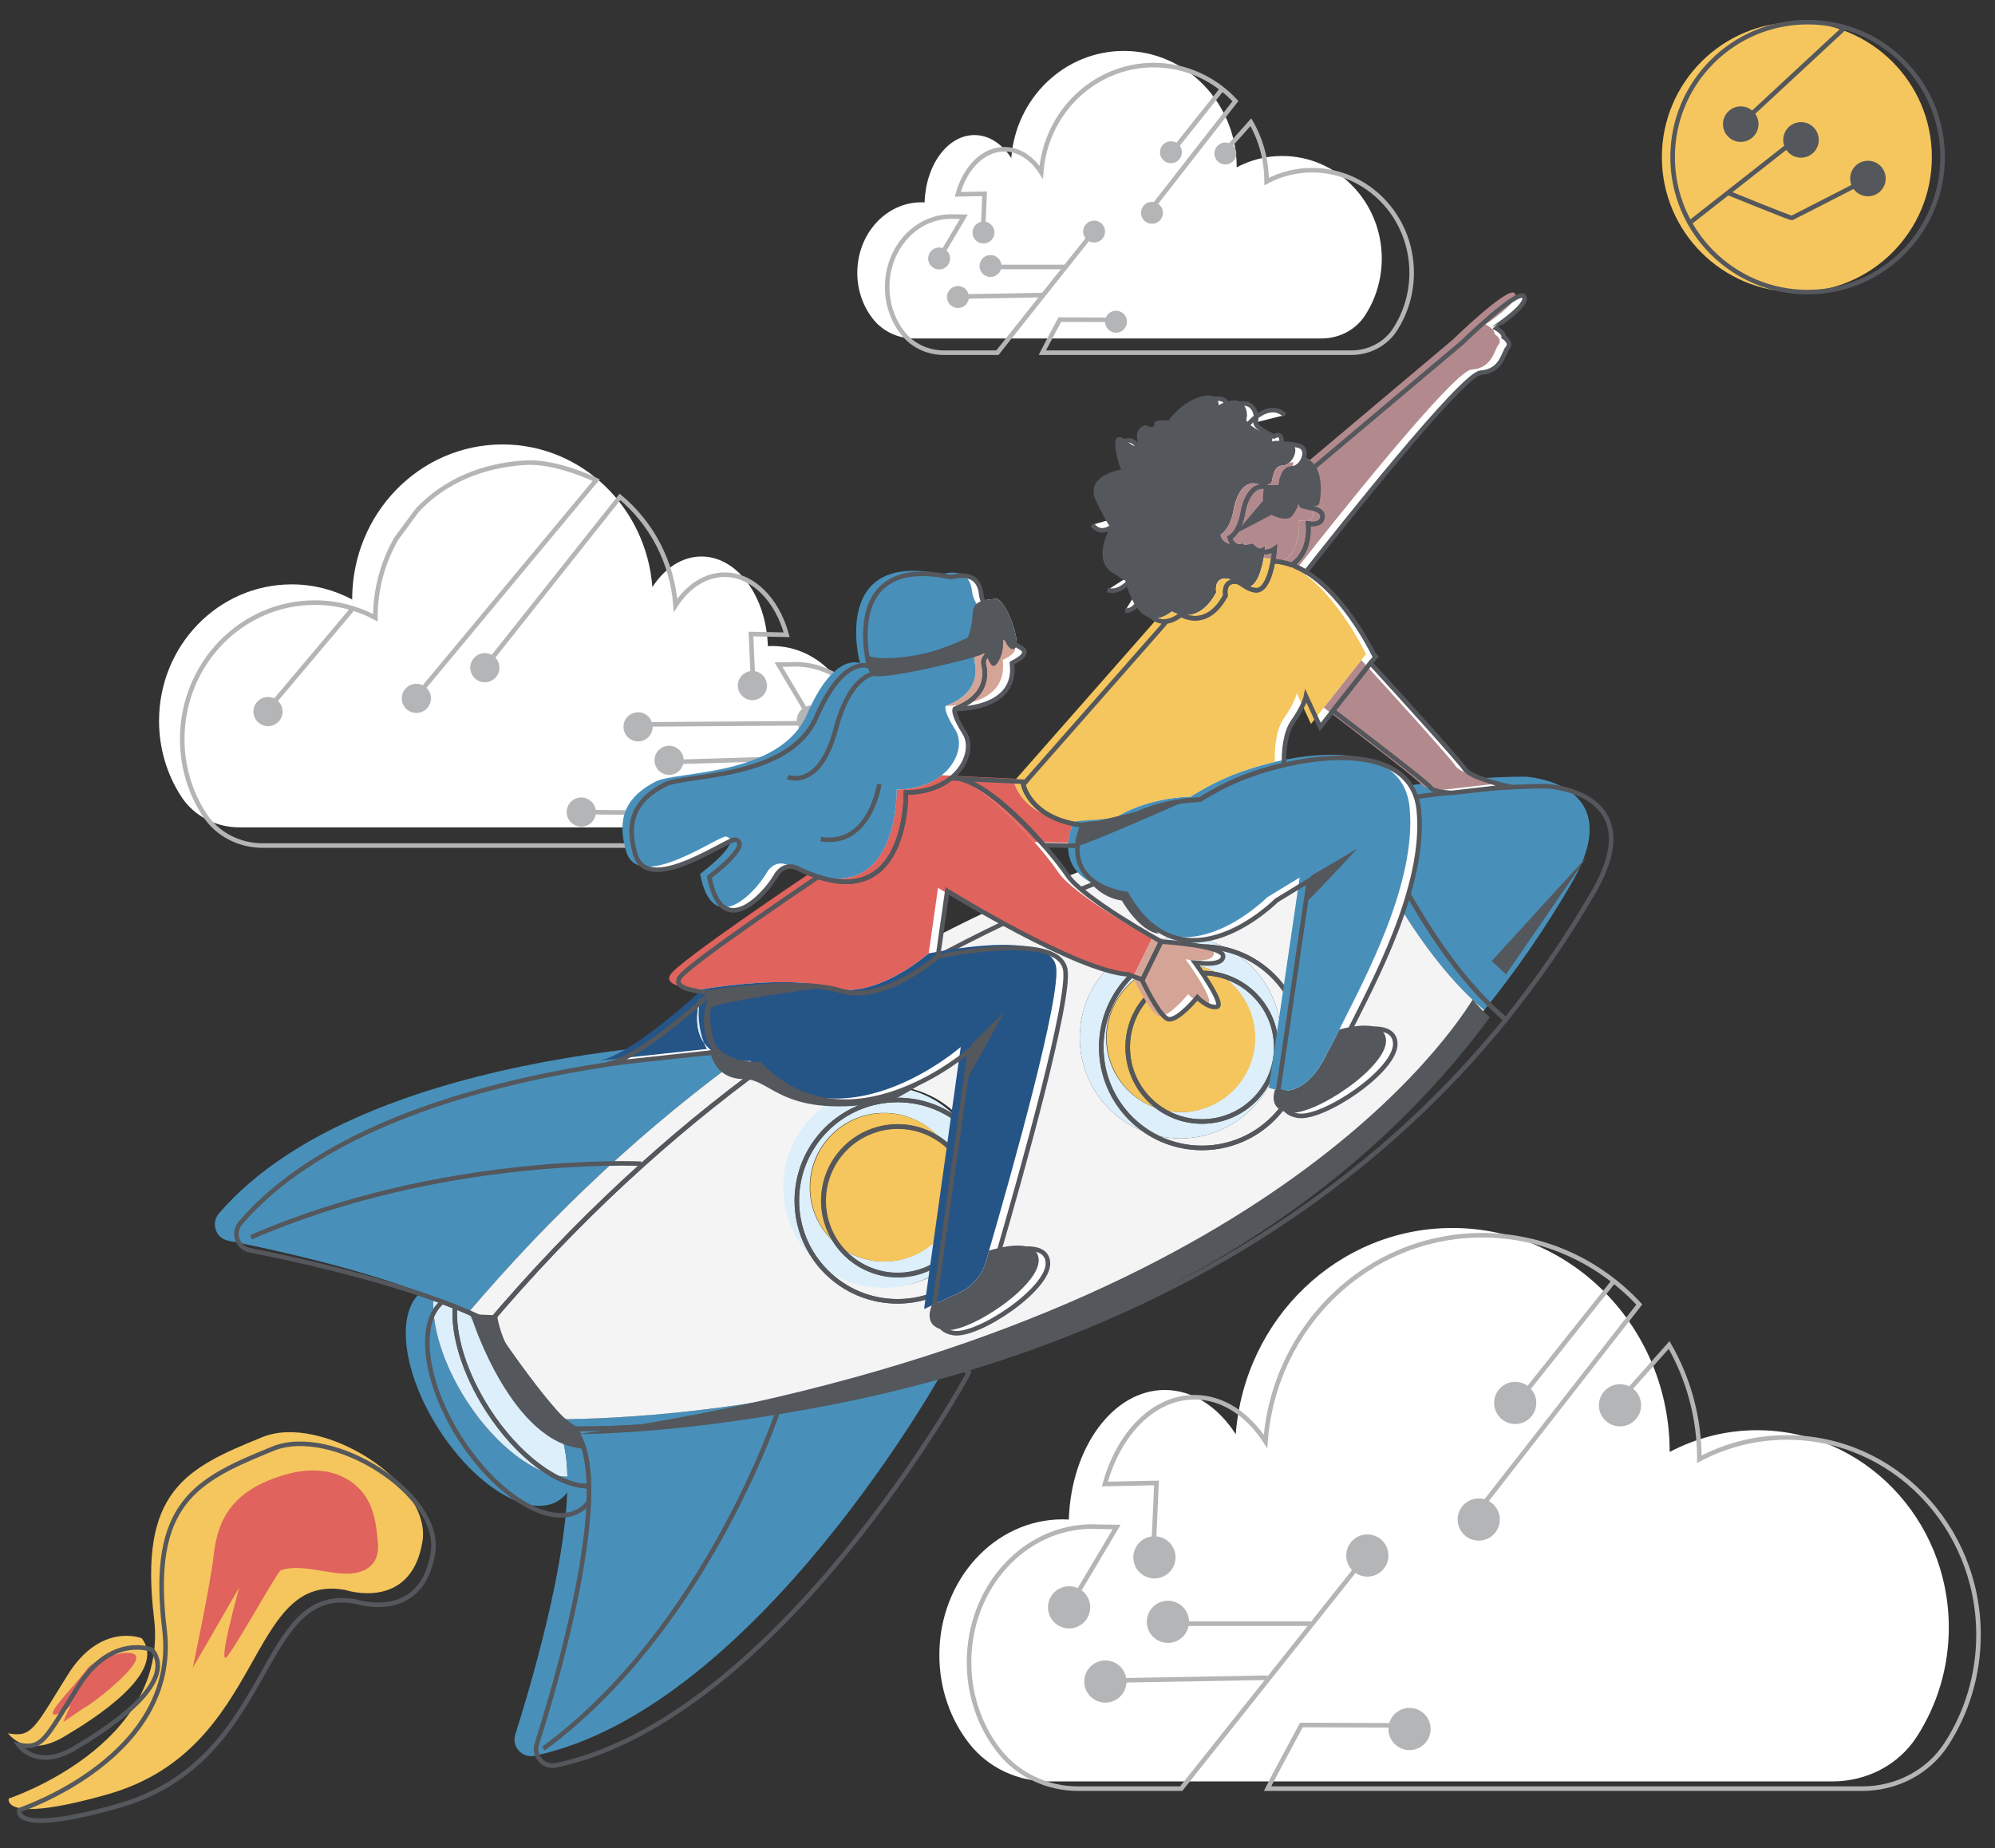 <?xml version="1.0" encoding="utf-8"?>
<!-- Generator: Adobe Illustrator 23.0.6, SVG Export Plug-In . SVG Version: 6.00 Build 0)  -->
<svg version="1.1" id="Layer_1" xmlns="http://www.w3.org/2000/svg" xmlns:xlink="http://www.w3.org/1999/xlink" x="0px" y="0px"
	 viewBox="0 0 437.89 405.72" style="enable-background:new 0 0 437.89 405.72;" xml:space="preserve">
<rect x="0" y="0" width="437.89" height="405.72" fill="#333333" stroke="none"/>
<style type="text/css">
	.st0{fill:#4890BA;}
	.st1{fill:#DCEFFA;}
	.st2{fill:#F4F4F5;}
	.st3{fill:#F5C65D;}
	.st4{fill:none;stroke:#54575C;stroke-miterlimit:10;}
	.st5{fill:#54575C;}
	.st6{fill:#FFFFFF;}
	.st7{fill:none;stroke:#B4B5B7;stroke-miterlimit:10;}
	.st8{fill:#B4B5B7;}
	.st9{fill:#E0635D;}
	.st10{fill:#D4A596;}
	.st11{fill:none;}
	.st12{fill:#255487;}
	.st13{fill:#B28A8D;}
	.st14{fill:none;stroke:#54575C;stroke-linejoin:round;stroke-miterlimit:10;}
</style>
<g>
	<g>
		<path class="st0" d="M334.86,170.5c0,0-15.54-0.33-40.09,4.21c6.08,14.08,16.84,35.08,31.01,47.02
			c6.89-8.52,13.36-17.83,19.27-28.03C357.81,171.66,334.86,170.5,334.86,170.5z"/>
		<path class="st0" d="M124.54,324.15c-6.57,0.11-15.61-6.46-22.26-16.84c-5.14-8.04-7.62-16.43-7.15-22.56
			c-0.9-0.36-1.82-0.71-2.75-1.06c-5.6,4.59-3.97,17.71,3.9,30c8.16,12.76,19.95,19.79,26.33,15.7c0.74-0.47,1.37-1.08,1.9-1.79
			C124.55,326.41,124.57,325.26,124.54,324.15z"/>
		<path class="st1" d="M121.58,311.55c-3.25,0-19.14-22.99-18.81-23.38c-2.33-1.2-4.91-2.34-7.63-3.43
			c-0.47,6.13,2.01,14.52,7.15,22.56c6.64,10.38,15.68,16.95,22.26,16.84c-0.09-4.67-0.8-8.61-2.37-11.27
			C121.91,312.43,121.72,311.99,121.58,311.55z"/>
		<path class="st0" d="M206.79,298.6c-35.81,10.71-67.02,12.66-81.55,12.92c-1.37,0.02-2.6,0.04-3.66,0.04
			c0.14,0.44,0.33,0.88,0.59,1.32c1.57,2.66,2.28,6.6,2.37,11.27c0.02,1.11,0.01,2.26-0.04,3.45c-0.63,17.32-7.91,42.15-11.4,53.15
			c-0.85,2.68,1.52,5.25,4.28,4.66c48.73-10.33,90.22-85.23,90.56-86.24L206.79,298.6z"/>
		<path class="st0" d="M48.06,266.36c-1.83,2.13-0.72,5.45,2.04,5.99c9.16,1.8,27.44,5.77,42.29,11.33c0.93,0.35,1.85,0.7,2.75,1.06
			c2.72,1.09,5.3,2.23,7.63,3.43c0.96-1.14,1.93-2.25,2.9-3.37c19.9-22.9,40.78-41.23,61.51-55.87l0.02-0.58
			C166.15,228.17,80.53,228.58,48.06,266.36z"/>
		<g>
			<path class="st2" d="M294.77,174.72c-32.02,5.93-79.37,20.15-127.6,54.22c-20.73,14.65-41.61,32.97-61.51,55.87
				c-0.97,1.12-1.94,2.23-2.9,3.37c-0.33,0.39,15.56,23.38,18.81,23.38c1.06,0,2.29-0.01,3.66-0.04
				c14.53-0.26,45.74-2.22,81.55-12.92c39.5-11.81,84.57-34.28,119-76.86C311.62,209.8,300.85,188.8,294.77,174.72z M194.56,282.51
				c-12.2,0-22.1-9.89-22.1-22.1c0-12.2,9.89-22.1,22.1-22.1s22.1,9.89,22.1,22.1C216.65,272.62,206.76,282.51,194.56,282.51z
				 M259.09,249.89c-12.2,0-22.1-9.89-22.1-22.1c0-12.2,9.89-22.1,22.1-22.1s22.1,9.89,22.1,22.1
				C281.19,239.99,271.29,249.89,259.09,249.89z"/>
			<path class="st1" d="M194.03,238.49c-12.2,0-22.1,9.89-22.1,22.1s9.89,22.1,22.1,22.1c12.2,0,22.1-9.89,22.1-22.1
				S206.23,238.49,194.03,238.49z M194.03,276.9c-9,0-16.3-7.3-16.3-16.3s7.3-16.3,16.3-16.3s16.3,7.3,16.3,16.3
				S203.03,276.9,194.03,276.9z"/>
			
				<ellipse transform="matrix(0.383 -0.924 0.924 0.383 -120.972 340.132)" class="st3" cx="194.04" cy="260.59" rx="16.3" ry="16.3"/>
			<path class="st1" d="M259.09,205.69c-12.2,0-22.1,9.89-22.1,22.1c0,12.2,9.89,22.1,22.1,22.1s22.1-9.89,22.1-22.1
				C281.19,215.59,271.29,205.69,259.09,205.69z M259.09,244.1c-9,0-16.3-7.3-16.3-16.3c0-9,7.3-16.3,16.3-16.3s16.3,7.3,16.3,16.3
				C275.39,236.8,268.09,244.1,259.09,244.1z"/>
			
				<ellipse transform="matrix(0.383 -0.924 0.924 0.383 -50.504 379.991)" class="st3" cx="259.1" cy="227.79" rx="16.3" ry="16.3"/>
		</g>
	</g>
	<g>
		<path class="st4" d="M339.59,172.59c0,0-15.54-0.33-40.09,4.21c6.08,14.08,16.84,35.08,31.01,47.02
			c6.89-8.52,13.36-17.83,19.27-28.03C362.54,173.75,339.59,172.59,339.59,172.59z"/>
		<path class="st4" d="M129.27,326.24c-6.57,0.11-15.61-6.46-22.26-16.84c-5.14-8.04-7.62-16.43-7.15-22.56
			c-0.9-0.36-1.82-0.71-2.75-1.06c-5.6,4.59-3.97,17.71,3.9,30c8.16,12.76,19.95,19.79,26.33,15.7c0.74-0.47,1.37-1.08,1.9-1.79
			C129.28,328.5,129.3,327.35,129.27,326.24z"/>
		<path class="st4" d="M126.31,313.65c-3.25,0-19.14-22.99-18.81-23.38c-2.33-1.2-4.91-2.34-7.63-3.43
			c-0.47,6.13,2.01,14.52,7.15,22.56c6.64,10.38,15.68,16.95,22.26,16.84c-0.09-4.67-0.8-8.61-2.37-11.27
			C126.64,314.52,126.45,314.08,126.31,313.65z"/>
		<path class="st4" d="M211.52,300.69c-35.81,10.71-67.02,12.66-81.55,12.92c-1.37,0.02-2.6,0.04-3.66,0.04
			c0.14,0.44,0.33,0.88,0.59,1.32c1.57,2.66,2.28,6.6,2.37,11.27c0.02,1.11,0.01,2.26-0.04,3.45c-0.63,17.32-7.91,42.15-11.4,53.15
			c-0.85,2.68,1.52,5.25,4.28,4.66c48.73-10.33,90.22-85.23,90.56-86.24L211.52,300.69z"/>
		<path class="st4" d="M52.79,268.45c-1.83,2.13-0.72,5.45,2.04,5.99c9.16,1.8,27.44,5.77,42.29,11.33c0.93,0.35,1.85,0.7,2.75,1.06
			c2.72,1.09,5.3,2.23,7.63,3.43c0.96-1.14,1.93-2.25,2.9-3.37c19.9-22.9,40.78-41.23,61.51-55.87l0.02-0.58
			C170.88,230.26,85.26,230.68,52.79,268.45z"/>
		<g>
			<path class="st4" d="M299.5,176.81c-32.02,5.93-79.37,20.15-127.6,54.22c-20.72,14.65-41.6,32.97-61.5,55.87
				c-0.97,1.12-1.94,2.23-2.9,3.37c-0.33,0.39,15.56,23.38,18.81,23.38c1.06,0,2.29-0.01,3.66-0.04
				c14.53-0.26,45.74-2.22,81.55-12.92c39.5-11.81,84.57-34.28,119-76.86C316.35,211.89,305.58,190.89,299.5,176.81z M197,285.66
				c-12.2,0-22.1-9.89-22.1-22.1s9.89-22.1,22.1-22.1c12.2,0,22.1,9.89,22.1,22.1S209.21,285.66,197,285.66z M263.82,251.98
				c-12.2,0-22.1-9.89-22.1-22.1c0-12.2,9.89-22.1,22.1-22.1c12.2,0,22.1,9.89,22.1,22.1C285.92,242.09,276.02,251.98,263.82,251.98
				z"/>
			<path class="st4" d="M197,241.46c-12.2,0-22.1,9.89-22.1,22.1s9.89,22.1,22.1,22.1c12.2,0,22.1-9.89,22.1-22.1
				S209.21,241.46,197,241.46z M197,279.86c-9,0-16.3-7.3-16.3-16.3s7.3-16.3,16.3-16.3s16.3,7.3,16.3,16.3
				S206.01,279.86,197,279.86z"/>
			
				<ellipse transform="matrix(0.383 -0.924 0.924 0.383 -121.883 344.715)" class="st4" cx="197.01" cy="263.56" rx="16.3" ry="16.3"/>
			<path class="st4" d="M263.82,207.79c-12.2,0-22.1,9.89-22.1,22.1c0,12.2,9.89,22.1,22.1,22.1c12.2,0,22.1-9.89,22.1-22.1
				S276.02,207.79,263.82,207.79z M263.82,246.19c-9,0-16.3-7.3-16.3-16.3s7.3-16.3,16.3-16.3s16.3,7.3,16.3,16.3
				S272.82,246.19,263.82,246.19z"/>
			<ellipse class="st4" cx="263.83" cy="229.88" rx="16.3" ry="16.3"/>
		</g>
		<path class="st4" d="M140.75,255.45c0,0-43.88-2.08-85.67,16.16"/>
		<path class="st4" d="M170.77,309.72c0,0-15.93,48.03-51.5,74.13"/>
	</g>
	<path class="st5" d="M323.25,219.41c-7.24,11.62-52.79,74.94-196.35,95.4c0,0,131.92,0.78,200.1-91.48
		C325.67,222.1,324.4,220.82,323.25,219.41z"/>
	<g>
		<g>
			<path class="st6" d="M268.47,209.9c0.07-1.97-9.45-2.93-13.61-3.2l-4.11,8.39l-0.13-0.05c1.44,2.97,4.39,8.64,6,8.71
				c2.19,0.09,6.19-4.83,6.19-4.83s2.28,2.46,4.28,2.09c2-0.36-4.83-9.75-4.83-9.75S268.38,212.36,268.47,209.9z"/>
			<path class="st6" d="M254.86,206.69L254.86,206.69c0,0-17.12-9.42-20.55-14.56c-0.99-1.49-2.87-3.92-5.23-6.62
				c-5.23-5.99-12.84-13.29-18.47-14.58l-1.89-0.09c-2.28,1.83-5.57,3.12-9.88,3.14c0,0,0.6,24.75-18.93,18.6
				c-0.19,0.02-0.37,0.05-0.57,0.07c0,0-28.08,18.84-30.14,21.92c-2.05,3.08,7.02,3.25,7.02,3.25s18.66-3.25,28.25-0.34
				s21.4-7.53,21.4-7.53l2.05-14.38c0,0,28.42,17.64,39.73,18.32l2.96,1.15l0.13,0.05L254.86,206.69z"/>
			<path class="st6" d="M216.96,143.66c-0.78,0.44-1.26,1.28-1.05,2.15c0.61,2.53,0.6,7.19-6.31,9.81c0,0,13.9,0.41,12.51-10.08
				c0,0,4.34-1.89,2.07-3.29c-1.86-1.14-4.06-2.44-4.8-2.87C218.95,141.41,218.19,142.97,216.96,143.66z"/>
			<path class="st6" d="M215.36,130.38c-0.62-5.72-6.41-3.63-6.69-3.69c-24.59-5.21-17.9,19.56-17.9,19.56s-5.59-2.66-11.6,11.18
				c-6.01,13.83-28.79,12.44-33.26,14.81c-4.47,2.38-9.22,6.15-6.43,15.37c2.79,9.22,20.47-3.75,21.96-3.3
				c3.77,1.13-5.75,8.19-5.75,8.19c2.79,14.53,12.42,3.57,14.51-0.09s5.23-1.63,5.23-1.63c1.61,0.77,3.1,1.36,4.49,1.8
				c19.53,6.16,18.93-18.6,18.93-18.6c4.31-0.02,7.6-1.32,9.88-3.14c3.67-2.95,4.69-7.3,2.96-9.99c-2.79-4.36-2.09-5.23-2.09-5.23
				c6.91-2.62,6.92-7.28,6.31-9.81c-0.21-0.87,0.27-1.71,1.05-2.15c1.23-0.69,1.99-2.25,2.42-4.27
				C220.12,135.98,215.81,134.54,215.36,130.38z"/>
			<g>
				<path class="st6" d="M156.23,217.82c-0.12,0.35-0.22,0.69-0.31,1.04C156.02,218.52,156.11,218.18,156.23,217.82z"/>
				<path class="st6" d="M155.92,218.86c0.09-0.35,0.19-0.69,0.31-1.04c0,0-15.33,14.27-22.58,15.66l23.54-2.55
					c-0.23-0.39-0.46-0.86-0.67-1.4c-0.1-0.14-0.2-0.27-0.29-0.42C154.93,226.93,154.51,223.67,155.92,218.86z"/>
				<path class="st6" d="M155.92,218.86c-1.41,4.81-0.99,8.07,0.31,10.25c0.09,0.15,0.2,0.28,0.29,0.42
					C155.52,227.02,154.84,223.01,155.92,218.86z"/>
				<path class="st6" d="M219.13,275.17c-0.26,0.9-0.5,1.73-0.72,2.48c-0.88,3-3.01,5.47-5.84,6.79l-6.04,2.81
					c-0.55,1.37-1.42,4.68,2.74,5.37c5.27,0.88,21.1-9.67,20.74-15.47C229.73,272.52,222.17,274.27,219.13,275.17z"/>
				<path class="st6" d="M233.8,212.69c-1.88-8.39-27.4-2.74-27.91-2.74c0,0-11.82,10.45-21.4,7.53
					c-9.59-2.91-28.25,0.34-28.25,0.34c-0.12,0.36-0.21,0.69-0.31,1.04c-1.08,4.15-0.4,8.16,0.6,10.68
					c3.14,4.54,10.15,4.04,10.15,4.04c19.69,20.21,46.23-3.08,46.23-3.08l-8.05,57.53l1.33-0.62l0.34-0.16l6.04-2.81
					c2.84-1.32,4.96-3.79,5.84-6.79c0.22-0.75,0.46-1.59,0.72-2.48C223.94,258.61,235.17,218.79,233.8,212.69z"/>
			</g>
			<g>
				<path class="st6" d="M237.31,181.13c-11.42-1.56-12.72-8.96-12.72-8.96l0.48-0.54l-14.45-0.7c5.63,1.29,13.23,8.59,18.47,14.58
					l7.43,0.16c0.1-1.33,0.45-2.83,1.12-4.51C237.52,181.15,237.42,181.15,237.31,181.13z"/>
			</g>
		</g>
		<path class="st6" d="M190.09,143.57c0,0-0.14,3.07,1.26,4.61s23.06-3.77,24.32-4.61s1.54,4.61,3.35,1.82s0.98-6.29,0.98-6.29
			s1.26,4.33,2.79,3.21c1.54-1.12-2.16-11.15-4.26-10.87c-2.1,0.28-4.91,0.12-5.05,3.33s-1.03,5.17-1.03,5.17s-4.21,2.09-8.38,3.21
			C198.05,144.77,191,144.89,190.09,143.57z"/>
		<g>
			<path class="st6" d="M296.01,226.66c-1.67,3.36-2.8,5.39-2.8,5.39s-3.8,9.24-10.68,7.97l-0.64-0.17
				c-0.52,1.59-0.87,4.42,2.99,5.06c5.43,0.91,21.73-9.96,21.37-15.94C305.98,224.63,299.53,225.73,296.01,226.66z"/>
			<path class="st6" d="M293.21,232.05c0,0,1.13-2.03,2.8-5.39c5.24-10.55,17.07-32.02,15.42-48.77
				c-1.24-12.65-16.77-12.95-29.59-9.97c-4.01,0.93-7.75,2.18-10.72,3.47c-4.11,1.79-7.79,4.16-7.79,4.16s-8.51,0-15.75,4.17
				c-2,1.15-9.74,0.92-9.94,1.45c-5.34,13.51,9.58,15.03,9.58,15.03c12.5,22.09,32.96,1.45,32.96,1.45l7.13-4.34l-6.77,46.17
				l1.36,0.37l0.64,0.17C289.4,241.28,293.21,232.05,293.21,232.05z"/>
			<path class="st6" d="M285,97.81c-2.73-0.67-3.78-0.22-3.78-0.22s0.61-3-1.61-1.78c0,0-4.45-2-4-3.23
				c0.44-1.22-0.22-6.17-6.12-2.95c0,0,0.28-3.06-4-1.84s-7.01,5.23-7.01,5.23s-3.28-0.5-3.11,0.83s-1.78,0.17-1.78,0.17
				s-2.5,0.22-1.95,3.28c0.56,3.06-2.73-0.22-2.73-0.22s-2.56-1.78-2.06,1.84c0.5,3.61,1.28,4.84,1.28,4.84s-8.29,1.22-5.51,6.95
				s3.17,5.67,3.17,5.67s-5.62,9.12,3.11,11.18c0,0,1.83,9.5,7.1,8.84c0.96-0.12,2.04-0.58,3.24-1.5c0,0,5.56,3.56,9.73-4.17
				c0,0-0.67-3.34,2.34-3.06c1.13,0.1,2.2,1.65,4.17,1.89c1.64,0.2,2.67-1.7,3.31-3.81c0.26-0.87,0.46-1.77,0.61-2.58
				c0.27-1.5,0.36-2.68,0.36-2.68s-2.61,1.89-4.95-0.56c0,0-4.17,1.22-4.89-1.89c0,0,2-0.89,2.84-5.28c0,0,1-7.29,5.56-5.78
				c0,0,2.39,0.22,2.73-0.22c0.33-0.44,0.22-3.84,2.5-3.89c0.5-0.01,0.98-0.24,1.4-0.58C286.44,101.08,287.13,98.33,285,97.81z"/>
			<g>
				<path class="st6" d="M313.97,172.84c0.66,1.1,4.74,1.21,4.74,1.21l12.36-1.43c0,0-8.28-1.77-9.6-3.86
					c-1.06-1.68-15.07-17.08-20.66-23.21L292.57,156C299.04,160.94,313.46,171.99,313.97,172.84z"/>
				<path class="st6" d="M334.49,65.05c-1.32-1.77-13.68,10.26-13.68,10.26l-33.54,28.25l-1.7,1.73c-0.2,2.48-0.33,5.54,0.26,5.76
					c1,0.39,4.73,0.5,4.45,2.5s-3.13,1.39-3.13,1.39c0.31,4.49-1.19,7.12-3.09,8.68l0.14,0.67c0.84,0.35,1.65,0.77,2.44,1.25
					c7.11-9.07,34.33-43.43,38.35-43.72c4.63-0.33,4.95-4.26,5.94-5.47s-0.87-2.36-0.87-2.36c0.11-1.1-1.99-2.1-1.99-2.1
					S335.82,66.81,334.49,65.05z"/>
				<path class="st6" d="M285.84,111.04c-0.59-0.23-0.47-3.28-0.26-5.76c0.14-1.73,0.32-3.19,0.32-3.19l-0.94,0.2
					c-0.42,0.34-0.9,0.57-1.4,0.58c-2.28,0.06-2.17,3.45-2.5,3.89s-2.73,0.22-2.73,0.22c-4.56-1.5-5.56,5.78-5.56,5.78
					c-0.83,4.39-2.84,5.28-2.84,5.28c0.72,3.11,4.89,1.89,4.89,1.89c2.34,2.45,4.95,0.56,4.95,0.56s-0.09,1.17-0.36,2.68
					c1.37,0.08,2.75,0.35,4.12,0.85c0.18-0.12,0.35-0.27,0.53-0.41c1.9-1.55,3.4-4.18,3.09-8.68c0,0,2.85,0.61,3.13-1.39
					C290.56,111.54,286.84,111.43,285.84,111.04z"/>
				<path class="st6" d="M286.66,125.54c-0.79-0.48-1.61-0.9-2.44-1.25l-0.14-0.67c-0.17,0.14-0.35,0.29-0.53,0.41
					c-1.37-0.5-2.75-0.77-4.12-0.85c-0.15,0.81-0.34,1.71-0.61,2.58c-0.64,2.11-1.68,4.01-3.31,3.81c-1.97-0.25-3.04-1.79-4.17-1.89
					c-3-0.28-2.34,3.06-2.34,3.06c-4.17,7.73-9.73,4.17-9.73,4.17c-1.2,0.92-2.28,1.38-3.24,1.5c-0.68,0.78-1.05,1.25-1.05,1.25
					l-30.37,34.52c0,0,1.3,7.4,12.72,8.96c0.11,0.01,0.21,0.02,0.32,0.03c0.21-0.53,7.94-0.3,9.94-1.45
					c7.24-4.17,15.75-4.17,15.75-4.17s3.68-2.37,7.79-4.16c2.96-1.29,6.71-2.54,10.72-3.47c-0.13-3.07,0.3-7.15,1.95-9.5
					c2.47-3.5,2.86-5.58,2.86-5.58l3.12,6.75l2.82-3.58l8.24-10.45l1.01-1.28C301.82,144.27,295.69,131.04,286.66,125.54z"/>
			</g>
		</g>
		<path class="st6" d="M271.06,117.2l8.02-4.19c0,0,3.36,1.77,4.57,0.19c1.21-1.58,1.4-2.8,1.4-2.8s4.01,1.4,4.47,0.19
			s1.4-8.95-3.36-10.16c0,0-1.03,2.05-3.64,3.08c-2.61,1.03-1.47,3.27-1.47,3.27s-3.1,0.28-3.47,0.28s-0.37,2.89-0.37,2.89
			L271.06,117.2z"/>
		<path class="st6" d="M287.83,192.22l10.07-5.91c0,0-11.82,12.76-11.55,11.95S287.83,192.22,287.83,192.22z"/>
		<polygon class="st6" points="213.3,229.15 220.42,222.17 211.96,237.48 		"/>
		<path class="st6" d="M193,172.12c0,0-2.05,13.86-12.84,12.07"/>
		<path class="st6" d="M193.49,147.69c0,0-6.42-1.34-10.03,12.3s-10.56,10.56-10.56,10.56"/>
		<path class="st6" d="M246.31,113.32c0,0-3.74,5.48-6.55,1.87"/>
		<path class="st6" d="M249.78,125.22c0,0-3.21,5.48-6.69,4.28"/>
		<path class="st6" d="M250.85,127.76c0,0-0.13,6.42-3.88,6.28"/>
		<path class="st6" d="M273.99,93.13c0,0,4.41-5.35,8.02-2.01"/>
	</g>
	<path class="st6" d="M200.59,74.3h89.47c3.83,0,7.48-1.85,9.56-5.06c2.32-3.57,3.67-7.87,3.67-12.49
		c0-12.43-9.78-22.51-21.86-22.51c-3.6,0-6.99,0.9-9.98,2.49c0-0.01,0-0.02,0-0.03c0-14.1-11.1-25.52-24.78-25.52
		c-13.03,0-23.71,10.36-24.7,23.52c-2-3.1-4.89-5.05-8.09-5.05c-5.88,0-10.68,6.55-10.94,14.78c-0.24-0.01-0.47-0.02-0.71-0.02
		c-7.76,0-14.06,6.93-14.06,15.47c0,3.89,1.3,7.44,3.46,10.16C193.79,72.77,197.12,74.3,200.59,74.3z"/>
	<g>
		<path class="st7" d="M253.14,45.31l18.03-23.11c-4.51-4.87-10.88-7.91-17.93-7.91c-13.03,0-23.71,10.36-24.7,23.52
			c-2-3.1-4.89-5.05-8.09-5.05c-4.66,0-8.64,4.11-10.22,9.9l5.89-0.12l-0.38,8.33"/>
		<path class="st7" d="M239.33,51.75l-20.4,25.67h-11.77c-3.48,0-6.81-1.53-8.97-4.26c-2.15-2.72-3.46-6.27-3.46-10.16
			c0-8.55,6.29-15.47,14.06-15.47c0.24,0,0.48,0.01,0.71,0.02l2.07,0.03l-4.43,7.46"/>
		<path class="st7" d="M243.56,70.2l-10.93-0.04c0,0-3.72,6.93-3.87,7.26h67.86c3.83,0,7.48-1.85,9.56-5.06
			c2.32-3.57,3.67-7.87,3.67-12.49c0-12.43-9.78-22.51-21.86-22.51c-3.6,0-6.99,0.9-9.98,2.49c0-0.01,0-0.02,0-0.03
			c0-4.75-1.26-9.19-3.45-13l-5.16,5.78"/>
		<line class="st7" x1="268.22" y1="19.57" x2="258.11" y2="32.28"/>
		<path class="st7" d="M228.76,64.77c-0.16,0-17.84,0.32-17.84,0.32"/>
		<line class="st7" x1="233.68" y1="58.6" x2="218.54" y2="58.6"/>
		<circle class="st8" cx="206.13" cy="56.74" r="2.41"/>
		<circle class="st8" cx="217.41" cy="58.39" r="2.41"/>
		<circle class="st8" cx="215.87" cy="51.04" r="2.41"/>
		<circle class="st8" cx="210.27" cy="65.2" r="2.41"/>
		<circle class="st8" cx="240.15" cy="50.83" r="2.41"/>
		<circle class="st8" cx="244.96" cy="70.62" r="2.41"/>
		<circle class="st8" cx="252.85" cy="46.72" r="2.41"/>
		<circle class="st8" cx="257.01" cy="33.42" r="2.41"/>
		<circle class="st8" cx="268.96" cy="33.69" r="2.41"/>
	</g>
	<path class="st6" d="M171.66,181.62H52.53c-5.1,0-9.95-2.47-12.73-6.74c-3.09-4.76-4.89-10.47-4.89-16.63
		c0-16.55,13.03-29.97,29.1-29.97c4.79,0,9.3,1.2,13.29,3.31c0-0.01,0-0.02,0-0.04c0-18.77,14.77-33.99,33-33.99
		c17.35,0,31.57,13.8,32.89,31.32c2.67-4.13,6.51-6.72,10.78-6.72c7.84,0,14.23,8.73,14.57,19.68c0.32-0.02,0.63-0.03,0.95-0.03
		c10.34,0,18.71,9.22,18.71,20.6c0,5.18-1.74,9.91-4.6,13.52C180.72,179.57,176.29,181.62,171.66,181.62z"/>
	<g>
		<path class="st7" d="M91.51,112.09c6.01-6.49,14.5-10,23.88-10.53c6.86-0.39,15.48,3.84,15.48,3.84l-39.32,47.3"/>
		<path class="st7" d="M172.6,166.14l-11.52,19.47h15.67c4.63,0,9.06-2.04,11.94-5.67c2.86-3.62,4.6-8.35,4.6-13.52
			c0-11.38-8.38-20.6-18.71-20.6c-0.32,0-0.64,0.01-0.95,0.03l-2.75,0.04l5.9,9.93"/>
		<path class="st7" d="M127.59,178.26l25.42,0.25c0,0-5.23,6.67-5.04,7.1H57.63c-5.1,0-9.95-2.47-12.73-6.74
			c-3.09-4.75-4.9-10.47-4.9-16.62c0-16.55,13.03-29.97,29.1-29.97c4.79,0,9.3,1.2,13.29,3.31c0-0.01,0-0.02,0-0.04
			c0-6.32,1.68-12.24,4.6-17.31l4.53-6.15"/>
		<path class="st7" d="M106.92,145.83l29.16-36.75c6.87,5.71,11.47,14.2,12.2,23.8c2.67-4.13,6.51-6.72,10.78-6.72
			c6.2,0,11.5,5.47,13.61,13.18l-7.84-0.16l0.5,11.08"/>
		<path class="st7" d="M147.88,167.26c0.22,0,24.52-0.74,24.52-0.74"/>
		<line class="st7" x1="142.2" y1="159.01" x2="179.74" y2="158.74"/>
		<circle class="st8" cx="178.11" cy="158.08" r="3.2"/>
		<circle class="st8" cx="140.05" cy="159.55" r="3.2"/>
		<circle class="st8" cx="165.15" cy="150.49" r="3.2"/>
		<circle class="st8" cx="146.86" cy="166.9" r="3.2"/>
		<circle class="st8" cx="127.59" cy="178.26" r="3.2"/>
		<circle class="st8" cx="106.42" cy="146.57" r="3.2"/>
		<circle class="st8" cx="91.39" cy="153.3" r="3.2"/>
		<circle class="st8" cx="58.83" cy="156.2" r="3.2"/>
		<line class="st7" x1="77.27" y1="133.8" x2="58.89" y2="155.61"/>
	</g>
	<path class="st3" d="M75.83,349.03c0,0,14.27,4.76,16.88-10.51c2.25-13.13-22.14-28.33-35.08-23.07
		c-16.88,6.85-27.2,11.82-23.82,39.77S1.92,394.8,1.92,394.8s-1.76,5.76,21.76-0.94C58.58,383.93,53.89,344.91,75.83,349.03z"/>
	<path class="st3" d="M31.09,359.61c0,0-8.93-3.61-16.21,8.02s-7.84,13.89-13.12,12.85c0,0,3.93,5.71,12.32,0.73
		C20.45,377.43,36.96,367.13,31.09,359.61z"/>
	<path class="st4" d="M78.13,351.58c0,0,14.27,4.76,16.88-10.51c2.25-13.13-22.14-28.33-35.08-23.07
		c-16.88,6.85-27.2,11.82-23.82,39.77S4.22,397.35,4.22,397.35s-1.76,5.76,21.76-0.94C60.87,386.47,56.18,347.45,78.13,351.58z"/>
	<path class="st9" d="M81.22,330.31c-0.76-1.7-1.87-3.25-3.53-4.58c-4.14-3.3-9.54-3.51-14.49-2.18
		c-13.24,3.56-15.53,11.2-16.29,17.82s-4.58,24.7-4.58,24.7L52.5,348.5c0,0-5.09,18.33-2.55,15.02
		c2.55-3.31,10.95-18.58,11.71-18.84c4.35-1.46,10.18,0.86,14.68,0.75c4.35-0.11,6.99-2.32,6.61-6.71
		C82.7,335.71,82.35,332.84,81.22,330.31z"/>
	<path class="st9" d="M18.5,374.88c1.36-0.54,11.56-8.43,11.42-11.02s-9.33,0.18-10.88,2.58s-8.99,9.74-7.21,9.93
		c1.63,0.17,4.08-2.45,3.67-1.9c-0.41,0.54-1.63,3.54-1.63,3.54L18.5,374.88z"/>
	<path class="st4" d="M33.38,362.16c0,0-8.93-3.61-16.21,8.02s-7.84,13.89-13.12,12.85c0,0,3.93,5.71,12.32,0.73
		C22.74,379.97,39.25,369.68,33.38,362.16z"/>
	<path class="st5" d="M103.74,289.83c0,0,8.73,27.06,24.22,28.15l-0.67-4.27c0,0-6.83-4.19-11.36-10.38c-3.2-4.38-6.21-10-6.82-14.6
		l-5.98-0.25L103.74,289.83z"/>
	<path class="st5" d="M327.39,210.99c1.28,1.02,1.84,1.69,3.02,2.78c0.05,0.04,0.09,0.1,0.14,0.14l17.82-25.9L327.39,210.99z"/>
	<g>
		<g>
			<path class="st10" d="M266.44,209.22c0.07-1.97-9.45-2.93-13.61-3.2l-4.11,8.39l-0.13-0.05c1.44,2.97,4.39,8.64,6,8.71
				c2.19,0.09,6.19-4.83,6.19-4.83s2.28,2.46,4.28,2.09c2-0.36-4.83-9.75-4.83-9.75S266.35,211.68,266.44,209.22z"/>
			<path class="st9" d="M252.83,206.02L252.83,206.02c0,0-17.12-9.42-20.55-14.56c-0.99-1.49-2.87-3.92-5.23-6.62
				c-5.23-5.99-12.84-13.29-18.47-14.58l-1.89-0.09c-2.28,1.83-5.57,3.12-9.88,3.14c0,0,0.6,24.75-18.93,18.6
				c-0.19,0.02-0.37,0.05-0.57,0.07c0,0-28.08,18.84-30.14,21.92c-2.05,3.08,7.02,3.25,7.02,3.25s18.66-3.25,28.25-0.34
				s21.4-7.53,21.4-7.53l2.05-14.38c0,0,28.42,17.64,39.73,18.32l2.96,1.15l0.13,0.05L252.83,206.02z"/>
			<path class="st10" d="M214.93,142.99c-0.78,0.44-1.26,1.28-1.05,2.15c0.61,2.53,0.6,7.19-6.31,9.81c0,0,13.9,0.41,12.51-10.08
				c0,0,4.34-1.89,2.07-3.29c-1.86-1.14-4.06-2.44-4.8-2.87C216.92,140.74,216.16,142.29,214.93,142.99z"/>
			<path class="st0" d="M213.34,129.71c-0.62-5.72-6.41-3.63-6.69-3.69c-24.59-5.21-17.9,19.56-17.9,19.56s-5.59-2.66-11.6,11.18
				c-6.01,13.83-28.79,12.44-33.26,14.81c-4.47,2.38-9.22,6.15-6.43,15.37c2.79,9.22,20.47-3.75,21.96-3.3
				c3.77,1.13-5.75,8.19-5.75,8.19c2.79,14.53,12.42,3.57,14.51-0.09s5.23-1.63,5.23-1.63c1.61,0.77,3.1,1.36,4.49,1.8
				c19.53,6.16,18.93-18.6,18.93-18.6c4.31-0.02,7.6-1.32,9.88-3.14c3.67-2.95,4.69-7.3,2.96-9.99c-2.79-4.36-2.09-5.23-2.09-5.23
				c6.91-2.62,6.92-7.28,6.31-9.81c-0.21-0.87,0.27-1.71,1.05-2.15c1.23-0.69,1.99-2.25,2.42-4.27
				C218.09,135.31,213.79,133.86,213.34,129.71z"/>
			<path class="st11" d="M154.2,217.15c-0.12,0.35-0.22,0.69-0.31,1.04C154,217.84,154.08,217.51,154.2,217.15z"/>
			<path class="st12" d="M153.9,218.19c0.09-0.35,0.19-0.69,0.31-1.04c0,0-15.33,14.27-22.58,15.66l23.54-2.55
				c-0.23-0.39-0.46-0.86-0.67-1.4c-0.1-0.14-0.2-0.27-0.29-0.42C152.91,226.25,152.49,222.99,153.9,218.19z"/>
			<path class="st1" d="M153.9,218.19c-1.41,4.81-0.99,8.07,0.31,10.25c0.09,0.15,0.2,0.28,0.29,0.42
				C153.5,226.35,152.81,222.33,153.9,218.19z"/>
			<path class="st5" d="M217.11,274.5c-0.26,0.9-0.5,1.73-0.72,2.48c-0.88,3-3.01,5.47-5.84,6.79l-6.04,2.81
				c-0.55,1.37-1.42,4.68,2.74,5.37c5.27,0.88,21.1-9.67,20.74-15.47C227.7,271.85,220.15,273.6,217.11,274.5z"/>
			<path class="st12" d="M231.77,212.01c-1.88-8.39-27.4-2.74-27.91-2.74c0,0-11.82,10.45-21.4,7.53
				c-9.59-2.91-28.25,0.34-28.25,0.34c-0.12,0.36-0.21,0.69-0.31,1.04c-1.08,4.15-0.4,8.16,0.6,10.68
				c3.14,4.54,10.15,4.04,10.15,4.04c19.69,20.21,46.23-3.08,46.23-3.08l-8.05,57.53l1.33-0.62l0.34-0.16l6.04-2.81
				c2.84-1.32,4.96-3.79,5.84-6.79c0.22-0.75,0.46-1.59,0.72-2.48C221.92,257.94,233.14,218.12,231.77,212.01z"/>
			<g>
				<path class="st9" d="M235.29,180.46c-11.42-1.56-12.72-8.96-12.72-8.96l0.48-0.54l-14.45-0.7c5.63,1.29,13.23,8.59,18.47,14.58
					l7.43,0.16c0.1-1.33,0.45-2.83,1.12-4.51C235.5,180.48,235.39,180.47,235.29,180.46z"/>
			</g>
		</g>
		<g>
			<path class="st5" d="M293.98,225.98c-1.67,3.36-2.8,5.39-2.8,5.39s-3.8,9.24-10.68,7.97l-0.64-0.17
				c-0.52,1.59-0.87,4.42,2.99,5.06c5.43,0.91,21.73-9.96,21.37-15.94C303.96,223.96,297.51,225.05,293.98,225.98z"/>
			<path class="st0" d="M291.18,231.37c0,0,1.13-2.03,2.8-5.39c5.24-10.55,17.07-32.02,15.42-48.77
				c-1.24-12.65-16.77-12.95-29.59-9.97c-4.01,0.93-7.75,2.18-10.72,3.47c-4.11,1.79-7.79,4.16-7.79,4.16s-8.51,0-15.75,4.17
				c-2,1.15-9.24-0.18-9.24-0.18c-0.27,0.56-0.5,1.1-0.71,1.63c-5.34,13.51,9.58,15.03,9.58,15.03c12.5,22.09,32.96,1.45,32.96,1.45
				l7.13-4.34l-6.77,46.17l1.36,0.37l0.64,0.17C287.38,240.61,291.18,231.37,291.18,231.37z"/>
			<path class="st5" d="M282.98,97.13c-2.73-0.67-3.78-0.22-3.78-0.22s0.61-3-1.61-1.78c0,0-4.45-2-4-3.23
				c0.44-1.22-0.22-6.17-6.12-2.95c0,0,0.28-3.06-4-1.84s-7.01,5.23-7.01,5.23s-3.28-0.5-3.11,0.83s-1.78,0.17-1.78,0.17
				s-2.5,0.22-1.95,3.28c0.56,3.06-2.73-0.22-2.73-0.22s-2.56-1.78-2.06,1.84c0.5,3.61,1.28,4.84,1.28,4.84s-8.29,1.22-5.51,6.95
				s3.17,5.67,3.17,5.67s-5.62,9.12,3.11,11.18c0,0,1.83,9.5,7.1,8.84c0.96-0.12,2.04-0.58,3.24-1.5c0,0,5.56,3.56,9.73-4.17
				c0,0-0.67-3.34,2.34-3.06c1.13,0.1,2.2,1.65,4.17,1.89c1.64,0.2,2.67-1.7,3.31-3.81c0.26-0.87,0.46-1.77,0.61-2.58
				c0.27-1.5,0.36-2.68,0.36-2.68s-2.61,1.89-4.95-0.56c0,0-4.17,1.22-4.89-1.89c0,0,2-0.89,2.84-5.28c0,0,1-7.29,5.56-5.78
				c0,0,2.39,0.22,2.73-0.22c0.33-0.44,0.22-3.84,2.5-3.89c0.5-0.01,0.98-0.24,1.4-0.58C284.41,100.41,285.1,97.65,282.98,97.13z"/>
			<path class="st13" d="M311.95,172.17c0.66,1.1,4.74,1.21,4.74,1.21l12.36-1.43c0,0-8.28-1.77-9.6-3.86
				c-1.06-1.68-15.07-17.08-20.66-23.21l-8.24,10.45C297.02,160.26,311.43,171.31,311.95,172.17z"/>
			<path class="st13" d="M332.47,64.37c-1.32-1.77-13.68,10.26-13.68,10.26l-33.54,28.25l-1.7,1.73c-0.2,2.48-0.33,5.54,0.26,5.76
				c1,0.39,4.73,0.5,4.45,2.5s-3.13,1.39-3.13,1.39c0.31,4.49-1.19,7.12-3.09,8.68l0.14,0.67c0.84,0.35,1.65,0.77,2.44,1.25
				c7.11-9.07,34.33-43.43,38.35-43.72c4.63-0.33,4.95-4.26,5.94-5.47s-0.87-2.36-0.87-2.36c0.11-1.1-1.99-2.1-1.99-2.1
				S333.79,66.14,332.47,64.37z"/>
			<path class="st13" d="M283.81,110.37c-0.59-0.23-0.47-3.28-0.26-5.76c0.14-1.73,0.32-3.19,0.32-3.19l-0.94,0.2
				c-0.42,0.34-0.9,0.57-1.4,0.58c-2.28,0.06-2.17,3.45-2.5,3.89s-2.73,0.22-2.73,0.22c-4.56-1.5-5.56,5.78-5.56,5.78
				c-0.83,4.39-2.84,5.28-2.84,5.28c0.72,3.11,4.89,1.89,4.89,1.89c2.34,2.45,4.95,0.56,4.95,0.56s-0.09,1.17-0.36,2.68
				c1.37,0.08,2.75,0.35,4.12,0.85c0.18-0.12,0.35-0.27,0.53-0.41c1.9-1.55,3.4-4.18,3.09-8.68c0,0,2.85,0.61,3.13-1.39
				C288.54,110.87,284.81,110.76,283.81,110.37z"/>
			<path class="st3" d="M284.63,124.86c-0.79-0.48-1.61-0.9-2.44-1.25l-0.14-0.67c-0.17,0.14-0.35,0.29-0.53,0.41
				c-1.37-0.5-2.75-0.77-4.12-0.85c-0.15,0.81-0.34,1.71-0.61,2.58c-0.64,2.11-1.68,4.01-3.31,3.81c-1.97-0.25-3.04-1.79-4.17-1.89
				c-3-0.28-2.34,3.06-2.34,3.06c-4.17,7.73-9.73,4.17-9.73,4.17c-1.2,0.92-2.28,1.38-3.24,1.5c-0.68,0.78-1.05,1.25-1.05,1.25
				l-30.37,34.52c0,0,1.3,7.4,12.72,8.96c0.11,0.01,0.21,0.02,0.32,0.03c0.21-0.53,7.94-0.3,9.94-1.45
				c7.24-4.17,15.75-4.17,15.75-4.17s3.68-2.37,7.79-4.16c2.96-1.29,6.71-2.54,10.72-3.47c-0.13-3.07,0.3-7.15,1.95-9.5
				c2.47-3.5,2.86-5.58,2.86-5.58l3.12,6.75l2.82-3.58l8.24-10.45l1.01-1.28C299.79,143.6,293.66,130.37,284.63,124.86z"/>
		</g>
	</g>
	<g>
		<g>
			<path class="st4" d="M268.47,209.9c0.07-1.97-9.45-2.93-13.61-3.2l-4.11,8.39l-0.13-0.05c1.44,2.97,4.39,8.64,6,8.71
				c2.19,0.09,6.19-4.83,6.19-4.83s2.28,2.46,4.28,2.09c2-0.36-4.83-9.75-4.83-9.75S268.38,212.36,268.47,209.9z"/>
			<path class="st4" d="M254.86,206.69L254.86,206.69c0,0-17.12-9.42-20.55-14.56c-0.99-1.49-2.87-3.92-5.23-6.62
				c-5.23-5.99-12.84-13.29-18.47-14.58l-1.89-0.09c-2.28,1.83-5.57,3.12-9.88,3.14c0,0,0.6,24.75-18.93,18.6
				c-0.19,0.02-0.37,0.05-0.57,0.07c0,0-28.08,18.84-30.14,21.92c-2.05,3.08,7.02,3.25,7.02,3.25s18.66-3.25,28.25-0.34
				s21.4-7.53,21.4-7.53l2.05-14.38c0,0,28.42,17.64,39.73,18.32l2.96,1.15l0.13,0.05L254.86,206.69z"/>
			<path class="st14" d="M216.96,143.66c-0.78,0.44-1.26,1.28-1.05,2.15c0.61,2.53,0.6,7.19-6.31,9.81c0,0,13.9,0.41,12.51-10.08
				c0,0,4.34-1.89,2.07-3.29c-1.86-1.14-4.06-2.44-4.8-2.87C218.95,141.41,218.19,142.97,216.96,143.66z"/>
			<path class="st4" d="M215.36,130.38c-0.62-5.72-6.41-3.63-6.69-3.69c-24.59-5.21-17.9,19.56-17.9,19.56s-5.59-2.66-11.6,11.18
				c-6.01,13.83-28.79,12.44-33.26,14.81c-4.47,2.38-9.22,6.15-6.43,15.37c2.79,9.22,20.47-3.75,21.96-3.3
				c3.77,1.13-5.75,8.19-5.75,8.19c2.79,14.53,12.42,3.57,14.51-0.09s5.23-1.63,5.23-1.63c1.61,0.77,3.1,1.36,4.49,1.8
				c19.53,6.16,18.93-18.6,18.93-18.6c4.31-0.02,7.6-1.32,9.88-3.14c3.67-2.95,4.69-7.3,2.96-9.99c-2.79-4.36-2.09-5.23-2.09-5.23
				c6.91-2.62,6.92-7.28,6.31-9.81c-0.21-0.87,0.27-1.71,1.05-2.15c1.23-0.69,1.99-2.25,2.42-4.27
				C220.12,135.98,215.81,134.54,215.36,130.38z"/>
			<g>
				<path class="st11" d="M156.23,217.82c-0.12,0.35-0.22,0.69-0.31,1.04C156.02,218.52,156.11,218.18,156.23,217.82z"/>
				<path class="st14" d="M155.92,218.86c0.09-0.35,0.19-0.69,0.31-1.04c0,0-15.33,14.27-22.58,15.66l23.54-2.55
					c-0.23-0.39-0.46-0.86-0.67-1.4c-0.1-0.14-0.2-0.27-0.29-0.42C154.93,226.93,154.51,223.67,155.92,218.86z"/>
				<path class="st14" d="M155.92,218.86c-1.41,4.81-0.99,8.07,0.31,10.25c0.09,0.15,0.2,0.28,0.29,0.42
					C155.52,227.02,154.84,223.01,155.92,218.86z"/>
				<path class="st4" d="M219.13,275.17c-0.26,0.9-0.5,1.73-0.72,2.48c-0.88,3-3.01,5.47-5.84,6.79l-6.04,2.81
					c-0.55,1.37-1.42,4.68,2.74,5.37c5.27,0.88,21.1-9.67,20.74-15.47C229.73,272.52,222.17,274.27,219.13,275.17z"/>
				<path class="st4" d="M233.8,212.69c-1.88-8.39-27.4-2.74-27.91-2.74c0,0-11.82,10.45-21.4,7.53
					c-9.59-2.91-28.25,0.34-28.25,0.34c-0.12,0.36-0.21,0.69-0.31,1.04c-1.08,4.15-0.4,8.16,0.6,10.68
					c3.14,4.54,10.15,4.04,10.15,4.04c19.69,20.21,46.23-3.08,46.23-3.08l-8.05,57.53l1.33-0.62l0.34-0.16l6.04-2.81
					c2.84-1.32,4.96-3.79,5.84-6.79c0.22-0.75,0.46-1.59,0.72-2.48C223.94,258.61,235.17,218.79,233.8,212.69z"/>
			</g>
			<g>
				<path class="st4" d="M237.31,181.13c-11.42-1.56-12.72-8.96-12.72-8.96l0.48-0.54l-14.45-0.7c5.63,1.29,13.23,8.59,18.47,14.58
					l7.43,0.16c0.1-1.33,0.45-2.83,1.12-4.51C237.52,181.15,237.42,181.15,237.31,181.13z"/>
			</g>
		</g>
		<path class="st5" d="M190.09,143.57c0,0-0.14,3.07,1.26,4.61s23.06-3.77,24.32-4.61s1.54,4.61,3.35,1.82s0.98-6.29,0.98-6.29
			s1.26,4.33,2.79,3.21c1.54-1.12-2.16-11.15-4.26-10.87c-2.1,0.28-4.91,0.12-5.05,3.33s-1.03,5.17-1.03,5.17s-4.21,2.09-8.38,3.21
			C198.05,144.77,191,144.89,190.09,143.57z"/>
		<g>
			<path class="st4" d="M296.01,226.66c-1.67,3.36-2.8,5.39-2.8,5.39s-3.8,9.24-10.68,7.97l-0.64-0.17
				c-0.52,1.59-0.87,4.42,2.99,5.06c5.43,0.91,21.73-9.96,21.37-15.94C305.98,224.63,299.53,225.73,296.01,226.66z"/>
			<path class="st4" d="M293.21,232.05c0,0,1.13-2.03,2.8-5.39c5.24-10.55,17.07-32.02,15.42-48.77
				c-1.24-12.65-16.77-12.95-29.59-9.97c-4.01,0.93-7.75,2.18-10.72,3.47c-4.11,1.79-7.79,4.16-7.79,4.16s-8.51,0-15.75,4.17
				c-2,1.15-9.74,0.92-9.94,1.45c-5.34,13.51,9.58,15.03,9.58,15.03c12.5,22.09,32.96,1.45,32.96,1.45l7.13-4.34l-6.77,46.17
				l1.36,0.37l0.64,0.17C289.4,241.28,293.21,232.05,293.21,232.05z"/>
			<path class="st4" d="M285,97.81c-2.73-0.67-3.78-0.22-3.78-0.22s0.61-3-1.61-1.78c0,0-4.45-2-4-3.23
				c0.44-1.22-0.22-6.17-6.12-2.95c0,0,0.28-3.06-4-1.84s-7.01,5.23-7.01,5.23s-3.28-0.5-3.11,0.83s-1.78,0.17-1.78,0.17
				s-2.5,0.22-1.95,3.28c0.56,3.06-2.73-0.22-2.73-0.22s-2.56-1.78-2.06,1.84c0.5,3.61,1.28,4.84,1.28,4.84s-8.29,1.22-5.51,6.95
				s3.17,5.67,3.17,5.67s-5.62,9.12,3.11,11.18c0,0,1.83,9.5,7.1,8.84c0.96-0.12,2.04-0.58,3.24-1.5c0,0,5.56,3.56,9.73-4.17
				c0,0-0.67-3.34,2.34-3.06c1.13,0.1,2.2,1.65,4.17,1.89c1.64,0.2,2.67-1.7,3.31-3.81c0.26-0.87,0.46-1.77,0.61-2.58
				c0.27-1.5,0.36-2.68,0.36-2.68s-2.61,1.89-4.95-0.56c0,0-4.17,1.22-4.89-1.89c0,0,2-0.89,2.84-5.28c0,0,1-7.29,5.56-5.78
				c0,0,2.39,0.22,2.73-0.22c0.33-0.44,0.22-3.84,2.5-3.89c0.5-0.01,0.98-0.24,1.4-0.58C286.44,101.08,287.13,98.33,285,97.81z"/>
			<g>
				<path class="st4" d="M313.97,172.84c0.66,1.1,4.74,1.21,4.74,1.21l12.36-1.43c0,0-8.28-1.77-9.6-3.86
					c-1.06-1.68-15.07-17.08-20.66-23.21L292.57,156C299.04,160.94,313.46,171.99,313.97,172.84z"/>
				<path class="st4" d="M334.49,65.05c-1.32-1.77-13.68,10.26-13.68,10.26l-33.54,28.25l-1.7,1.73c-0.2,2.48-0.33,5.54,0.26,5.76
					c1,0.39,4.73,0.5,4.45,2.5s-3.13,1.39-3.13,1.39c0.31,4.49-1.19,7.12-3.09,8.68l0.14,0.67c0.84,0.35,1.65,0.77,2.44,1.25
					c7.11-9.07,34.33-43.43,38.35-43.72c4.63-0.33,4.95-4.26,5.94-5.47s-0.87-2.36-0.87-2.36c0.11-1.1-1.99-2.1-1.99-2.1
					S335.82,66.81,334.49,65.05z"/>
				<path class="st4" d="M285.84,111.04c-0.59-0.23-0.47-3.28-0.26-5.76c0.14-1.73,0.32-3.19,0.32-3.19l-0.94,0.2
					c-0.42,0.34-0.9,0.57-1.4,0.58c-2.28,0.06-2.17,3.45-2.5,3.89s-2.73,0.22-2.73,0.22c-4.56-1.5-5.56,5.78-5.56,5.78
					c-0.83,4.39-2.84,5.28-2.84,5.28c0.72,3.11,4.89,1.89,4.89,1.89c2.34,2.45,4.95,0.56,4.95,0.56s-0.09,1.17-0.36,2.68
					c1.37,0.08,2.75,0.35,4.12,0.85c0.18-0.12,0.35-0.27,0.53-0.41c1.9-1.55,3.4-4.18,3.09-8.68c0,0,2.85,0.61,3.13-1.39
					C290.56,111.54,286.84,111.43,285.84,111.04z"/>
				<path class="st4" d="M286.66,125.54c-0.79-0.48-1.61-0.9-2.44-1.25l-0.14-0.67c-0.17,0.14-0.35,0.29-0.53,0.41
					c-1.37-0.5-2.75-0.77-4.12-0.85c-0.15,0.81-0.34,1.71-0.61,2.58c-0.64,2.11-1.68,4.01-3.31,3.81c-1.97-0.25-3.04-1.79-4.17-1.89
					c-3-0.28-2.34,3.06-2.34,3.06c-4.17,7.73-9.73,4.17-9.73,4.17c-1.2,0.92-2.28,1.38-3.24,1.5c-0.68,0.78-1.05,1.25-1.05,1.25
					l-30.37,34.52c0,0,1.3,7.4,12.72,8.96c0.11,0.01,0.21,0.02,0.32,0.03c0.21-0.53,7.94-0.3,9.94-1.45
					c7.24-4.17,15.75-4.17,15.75-4.17s3.68-2.37,7.79-4.16c2.96-1.29,6.71-2.54,10.72-3.47c-0.13-3.07,0.3-7.15,1.95-9.5
					c2.47-3.5,2.86-5.58,2.86-5.58l3.12,6.75l2.82-3.58l8.24-10.45l1.01-1.28C301.82,144.27,295.69,131.04,286.66,125.54z"/>
			</g>
		</g>
		<path class="st5" d="M271.06,117.2l8.02-4.19c0,0,3.36,1.77,4.57,0.19c1.21-1.58,1.4-2.8,1.4-2.8s4.01,1.4,4.47,0.19
			s1.4-8.95-3.36-10.16c0,0-1.03,2.05-3.64,3.08c-2.61,1.03-1.47,3.27-1.47,3.27s-3.1,0.28-3.47,0.28s-0.37,2.89-0.37,2.89
			L271.06,117.2z"/>
		<path class="st5" d="M287.83,192.22l10.07-5.91c0,0-11.82,12.76-11.55,11.95S287.83,192.22,287.83,192.22z"/>
		<polygon class="st5" points="213.3,229.15 220.42,222.17 211.96,237.48 		"/>
		<path class="st4" d="M193,172.12c0,0-2.05,13.86-12.84,12.07"/>
		<path class="st4" d="M193.49,147.69c0,0-6.42-1.34-10.03,12.3s-10.56,10.56-10.56,10.56"/>
		<path class="st4" d="M246.31,113.32c0,0-3.74,5.48-6.55,1.87"/>
		<path class="st4" d="M249.78,125.22c0,0-3.21,5.48-6.69,4.28"/>
		<path class="st4" d="M250.85,127.76c0,0-0.13,6.42-3.88,6.28"/>
		<path class="st4" d="M273.99,93.13c0,0,4.41-5.35,8.02-2.01"/>
	</g>
	<path class="st5" d="M181.33,216.75c0,0-25.1,3.1-25.72,4.8s0.62-3.73,0.62-3.73S175.9,215.35,181.33,216.75z"/>
	<path class="st5" d="M261.77,175.14l-24.46,5.99c0,0-2.17,4.46-0.8,4.54C237.87,185.76,261.77,175.14,261.77,175.14z"/>
	<path class="st5" d="M155.64,230.53c0.59,1.4,1.52,6.35,7.72,6.35s8.34,8.95,31.45,4.96c2.2-0.38,10.38-5.89,10.38-5.89
		s-21.71,14.29-38.51-2.38c0,0-9.14-0.53-9.48-2.64L155.64,230.53z"/>
	<path class="st5" d="M239.27,193.66c0,0,2.48,3.41,6.97,4.03c0,0,3.72,6.66,8.06,7.28l-7.08-8.78L239.27,193.66z"/>
	<path class="st6" d="M230.09,391.04h172.19c7.37,0,14.39-3.56,18.4-9.74c4.46-6.88,7.07-15.14,7.07-24.03
		c0-23.92-18.83-43.32-42.06-43.32c-6.92,0-13.45,1.73-19.21,4.78c0-0.02,0-0.04,0-0.05c0-27.13-21.36-49.12-47.7-49.12
		c-25.08,0-45.63,19.94-47.54,45.27c-3.86-5.97-9.41-9.71-15.58-9.71c-11.33,0-20.56,12.62-21.06,28.44
		c-0.46-0.03-0.91-0.04-1.37-0.04c-14.94,0-27.05,13.33-27.05,29.78c0,7.48,2.51,14.32,6.65,19.55
		C216.99,388.09,223.4,391.04,230.09,391.04z"/>
	<g>
		<circle class="st3" cx="394.4" cy="34.49" r="29.63"/>
		<circle class="st4" cx="396.76" cy="34.49" r="29.63"/>
		<line class="st4" x1="404.95" y1="6.04" x2="384.34" y2="25.16"/>
		<path class="st4" d="M370.5,49.2c0.26-0.17,22.11-17.35,22.11-17.35"/>
		<path class="st4" d="M379.26,42.32c0,0,13.78,5.61,14.03,5.53c0.26-0.09,13.95-7.14,13.95-7.14"/>
		<circle class="st5" cx="382.08" cy="27.25" r="3.9"/>
		<circle class="st5" cx="395.31" cy="30.71" r="3.9"/>
		<circle class="st5" cx="410" cy="39.19" r="3.9"/>
	</g>
	<g>
		<path class="st7" d="M325.12,330.83l34.7-44.47c-8.69-9.37-20.94-15.21-34.51-15.21c-25.08,0-45.63,19.94-47.54,45.27
			c-3.86-5.97-9.41-9.71-15.58-9.71c-8.97,0-16.62,7.91-19.67,19.05l11.33-0.23l-0.73,16.02"/>
		<path class="st7" d="M298.54,343.22l-39.27,49.41h-22.66c-6.69,0-13.1-2.95-17.26-8.2c-4.14-5.23-6.65-12.07-6.65-19.55
			c0-16.45,12.11-29.78,27.05-29.78c0.46,0,0.92,0.01,1.37,0.04l3.98,0.06l-8.53,14.36"/>
		<path class="st7" d="M306.68,378.74l-21.04-0.08c0,0-7.16,13.35-7.44,13.97h130.6c7.37,0,14.39-3.56,18.4-9.74
			c4.46-6.88,7.07-15.14,7.07-24.03c0-23.92-18.83-43.32-42.06-43.32c-6.92,0-13.45,1.73-19.21,4.78c0-0.02,0-0.04,0-0.05
			c0-9.14-2.42-17.69-6.64-25.02l-9.93,11.13"/>
		<line class="st7" x1="354.15" y1="281.3" x2="334.69" y2="305.75"/>
		<path class="st7" d="M278.2,368.28c-0.31,0-34.33,0.62-34.33,0.62"/>
		<line class="st7" x1="287.67" y1="356.42" x2="258.54" y2="356.42"/>
		<circle class="st8" cx="234.66" cy="352.83" r="4.63"/>
		<circle class="st8" cx="256.35" cy="356.01" r="4.63"/>
		<circle class="st8" cx="253.39" cy="341.86" r="4.63"/>
		<circle class="st8" cx="242.62" cy="369.12" r="4.63"/>
		<circle class="st8" cx="300.12" cy="341.46" r="4.63"/>
		<circle class="st8" cx="309.38" cy="379.54" r="4.63"/>
		<circle class="st8" cx="324.57" cy="333.56" r="4.63"/>
		<circle class="st8" cx="332.58" cy="307.96" r="4.63"/>
		<circle class="st8" cx="355.58" cy="308.48" r="4.63"/>
	</g>
</g>
</svg>

